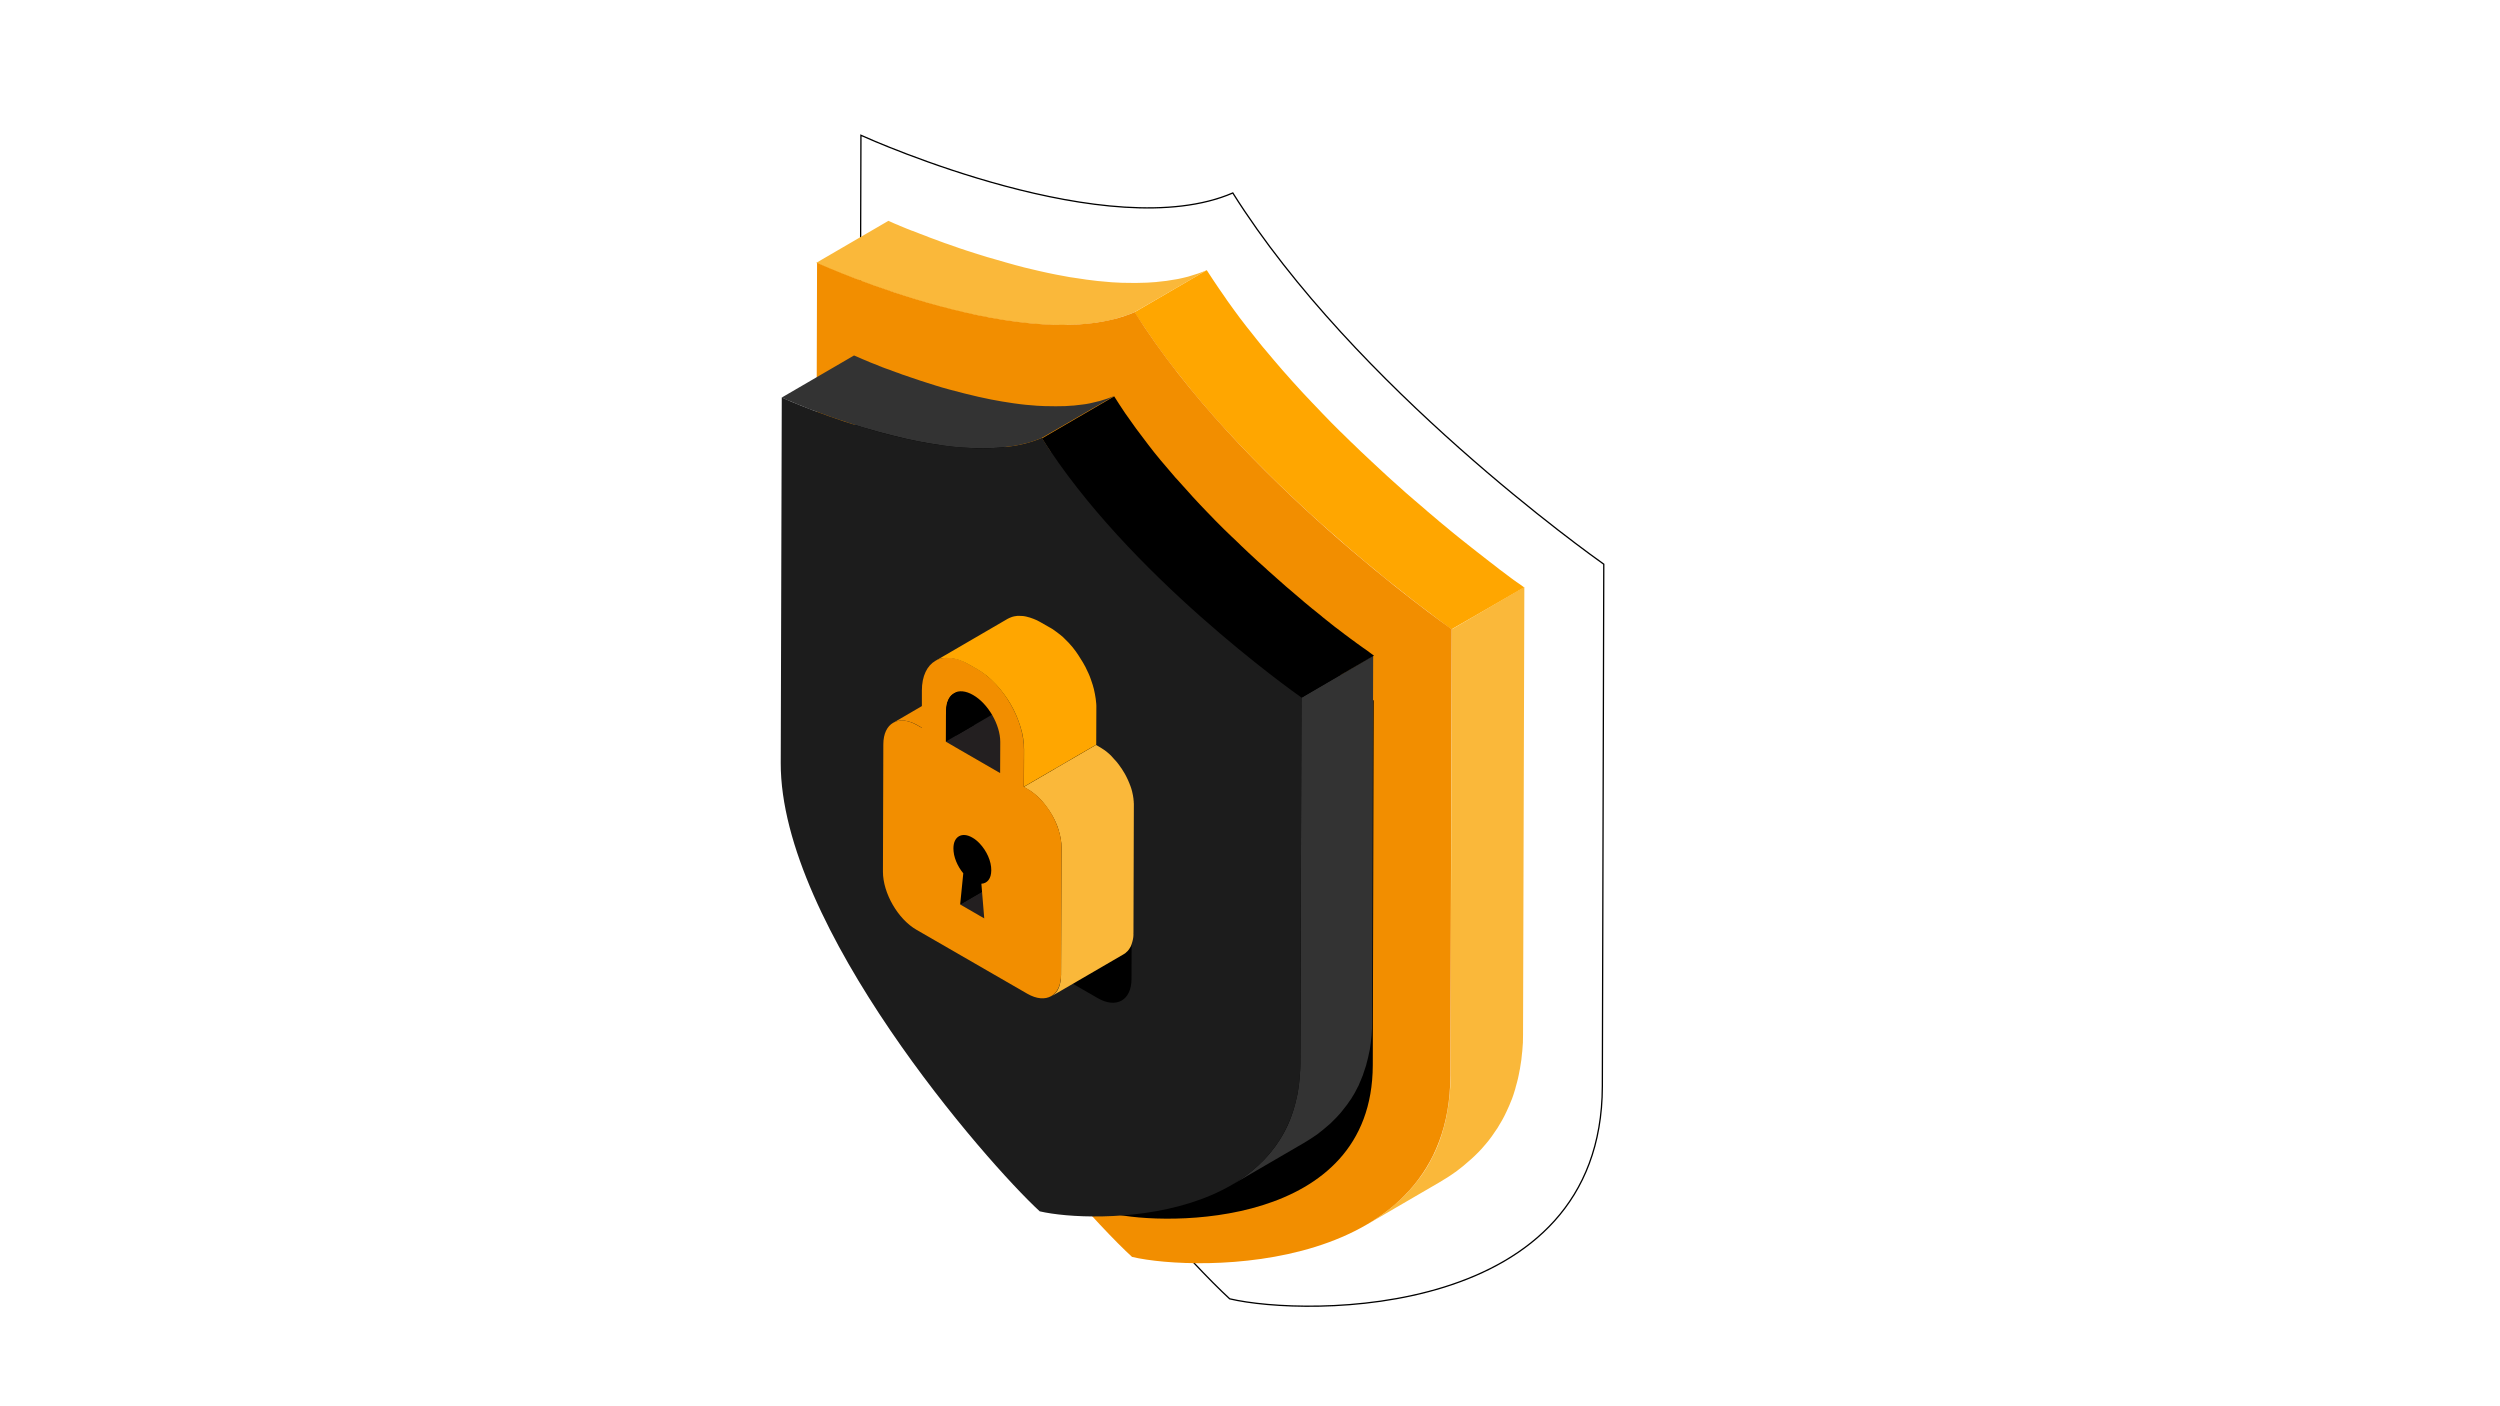 <?xml version="1.0" encoding="UTF-8" standalone="no"?>
<!DOCTYPE svg PUBLIC "-//W3C//DTD SVG 1.1//EN" "http://www.w3.org/Graphics/SVG/1.1/DTD/svg11.dtd">
<svg width="100%" height="100%" viewBox="0 0 1920 1080" version="1.1" xmlns="http://www.w3.org/2000/svg" xmlns:xlink="http://www.w3.org/1999/xlink" xml:space="preserve" xmlns:serif="http://www.serif.com/" style="fill-rule:evenodd;clip-rule:evenodd;stroke-miterlimit:10;">
    <g>
        <g>
            <path d="M946.8,148.2C852.3,189 670.7,108.2 661.2,103.9L660,505C659.5,684.6 886.2,944 944.4,997.5C1002.7,1011.3 1230.1,1014 1230.6,834.4L1231.7,433.3C1222.2,426.5 1040.7,297.7 946.8,148.2Z" style="fill:none;fill-rule:nonzero;stroke:black;stroke-width:1px;"/>
            <g>
                <g>
                    <g>
                        <path d="M927,207.4C925.2,208.2 923.3,208.9 921.4,209.6C921,209.7 920.7,209.9 920.3,210C918,210.8 915.7,211.5 913.3,212.2C913,212.3 912.6,212.4 912.3,212.5C909.9,213.1 907.5,213.7 905,214.2C904.6,214.3 904.2,214.4 903.9,214.4C901.7,214.8 899.4,215.2 897.1,215.5C896.7,215.6 896.3,215.6 895.9,215.7C893.5,216 891.1,216.3 888.7,216.5C888.5,216.5 888.3,216.5 888,216.6C885.6,216.8 883.1,217 880.6,217.1L880.1,217.1C877.6,217.2 875.1,217.3 872.5,217.3L871.3,217.3C868.7,217.3 866,217.3 863.4,217.2L862.1,217.2C859.5,217.1 856.8,217 854.2,216.8C853.8,216.8 853.4,216.7 852.9,216.7C850,216.5 847,216.2 844.1,215.9C843.7,215.9 843.3,215.8 842.9,215.8C840,215.5 837,215.1 834,214.7C833.6,214.6 833.2,214.6 832.8,214.5C829.4,214 826.1,213.5 822.7,213C822.4,213 822.2,212.9 821.9,212.9C818.3,212.3 814.7,211.6 811.1,210.9C806.9,210.1 802.9,209.2 798.9,208.3C798.6,208.2 798.3,208.2 798,208.1C794,207.2 790.1,206.3 786.2,205.3C785.9,205.2 785.5,205.1 785.2,205C783.4,204.5 781.6,204.1 779.8,203.6C779.3,203.5 778.8,203.3 778.4,203.2C776.4,202.7 774.3,202.1 772.3,201.5C772,201.4 771.6,201.3 771.3,201.2C769.5,200.7 767.8,200.2 766.1,199.7C765.6,199.6 765.2,199.4 764.7,199.3C762.7,198.7 760.8,198.1 758.8,197.6C758.5,197.5 758.3,197.4 758,197.4C755.6,196.7 753.3,196 751,195.2C750.9,195.2 750.7,195.1 750.6,195.1C748.3,194.4 746,193.6 743.8,192.9C743.5,192.8 743.1,192.7 742.8,192.6C740.7,191.9 738.6,191.2 736.5,190.5C736.1,190.4 735.8,190.3 735.4,190.1C733.4,189.4 731.4,188.7 729.4,188C728.9,187.8 728.4,187.7 728,187.5C727.2,187.2 726.4,186.9 725.6,186.7C725.1,186.5 724.5,186.3 724,186.1C723.3,185.8 722.5,185.6 721.8,185.3C721.3,185.1 720.8,184.9 720.3,184.7C719.6,184.4 718.8,184.2 718.1,183.9C717.6,183.7 717.2,183.5 716.7,183.4C716,183.1 715.2,182.9 714.5,182.6C714.1,182.4 713.7,182.3 713.2,182.1C712.4,181.8 711.7,181.5 711,181.2C710.6,181.1 710.3,180.9 709.9,180.8C709.1,180.5 708.4,180.2 707.6,179.9C707.3,179.8 707,179.7 706.7,179.6C705.7,179.2 704.7,178.8 703.7,178.4C702.6,178 701.7,177.6 700.8,177.3C700.7,177.3 700.6,177.2 700.4,177.2C699.4,176.8 698.4,176.4 697.4,176C697.1,175.9 696.9,175.8 696.6,175.7C695.6,175.3 694.6,174.9 693.7,174.5C692.6,174 691.8,173.7 691,173.4C690.8,173.3 690.6,173.2 690.4,173.1C689.6,172.8 688.9,172.4 688.2,172.2C687.5,171.9 686.9,171.6 686.3,171.4C686.2,171.3 686,171.3 685.9,171.2C684.8,170.7 683.9,170.3 683.2,170C682.7,169.8 682.5,169.7 682.3,169.6L626.8,201.9C627,202 627.2,202.1 627.5,202.2C628.3,202.6 629.2,203 630.4,203.5C630.5,203.6 630.7,203.6 630.8,203.7C631.4,204 632,204.2 632.7,204.5C633.4,204.8 634.2,205.1 635,205.5C635.2,205.6 635.4,205.7 635.6,205.8C636.3,206.1 637.1,206.4 638,206.8C639.2,207.3 640.2,207.7 641.2,208.1C641.5,208.2 641.7,208.3 642,208.4C643,208.8 643.9,209.2 645,209.6C646.2,210.1 647.1,210.5 648,210.8C649.1,211.3 650.2,211.6 651.2,212C651.5,212.1 651.8,212.2 652.1,212.3C652.9,212.6 653.6,212.9 654.4,213.2C654.8,213.3 655.1,213.5 655.5,213.6C656.2,213.9 657,214.2 657.7,214.5C658.1,214.7 658.5,214.8 659,215C659.7,215.3 660.4,215.5 661.2,215.8C661.7,216 662.1,216.1 662.6,216.3C663.3,216.6 664,216.8 664.8,217.1C665.3,217.3 665.8,217.5 666.3,217.7C667,218 667.8,218.2 668.5,218.5C669,218.7 669.5,218.9 670.1,219.1C670.9,219.4 671.7,219.7 672.5,219.9C672.9,220 673.2,220.2 673.6,220.3C675.9,221.1 677.9,221.8 679.9,222.5C680.3,222.6 680.6,222.7 681,222.9C683.1,223.6 685.1,224.3 687.3,225C687.6,225.1 688,225.2 688.3,225.3C690.5,226 692.8,226.8 695.1,227.5C695.2,227.5 695.4,227.6 695.5,227.6C697.8,228.3 700.1,229 702.5,229.8C702.7,229.9 702.8,229.9 703,230C705.2,230.7 707.1,231.2 709.1,231.8C709.6,231.9 710,232.1 710.5,232.2C712.2,232.7 714,233.2 715.7,233.7C716,233.8 716.4,233.9 716.7,234C718.7,234.6 720.8,235.1 722.8,235.7C723.3,235.8 723.8,236 724.2,236.1C726,236.6 727.8,237 729.6,237.5C729.9,237.6 730.1,237.6 730.4,237.7C734.5,238.7 738.4,239.7 742.4,240.5C742.7,240.6 743,240.6 743.3,240.7C747.3,241.6 751.3,242.4 755.3,243.2C759,243.9 762.6,244.6 766.2,245.2C766.5,245.2 766.7,245.3 767,245.3C770.4,245.9 773.7,246.4 777.1,246.8C777.3,246.8 777.5,246.9 777.7,246.9C777.9,246.9 778.1,246.9 778.3,247C781.3,247.4 784.2,247.8 787.2,248.1C787.6,248.1 788,248.2 788.4,248.2C791.3,248.5 794.3,248.8 797.2,249C797.4,249 797.6,249 797.8,249.1L798.4,249.1C801.1,249.3 803.7,249.4 806.3,249.5L807.6,249.5C810.3,249.6 812.9,249.6 815.5,249.6L816.7,249.6C819.2,249.6 821.8,249.5 824.3,249.4L824.8,249.4C827.3,249.3 829.7,249.1 832.2,248.9L832.7,248.9C835.3,248.7 837.7,248.4 840.1,248.1C840.5,248 840.9,248 841.3,247.9C843.6,247.6 845.9,247.2 848.1,246.8C848.3,246.8 848.5,246.7 848.7,246.7C848.9,246.7 849.1,246.6 849.2,246.6C851.7,246.1 854.1,245.5 856.5,244.9C856.8,244.8 857.2,244.7 857.5,244.6C859.9,243.9 862.2,243.2 864.5,242.4C864.6,242.3 864.8,242.3 864.9,242.3C865.1,242.2 865.3,242.1 865.6,242C867.5,241.3 869.4,240.6 871.2,239.8L927,207.4Z" style="fill:rgb(250,184,58);fill-rule:nonzero;"/>
                    </g>
                    <g>
                        <path d="M1115,483.3L1114,826L1114,827.3C1114,829 1113.9,830.8 1113.9,832.5C1113.9,833.2 1113.8,833.8 1113.8,834.5C1113.7,835.9 1113.6,837.3 1113.5,838.7C1113.5,839.3 1113.4,840 1113.3,840.6C1113.2,842.2 1113,843.9 1112.8,845.4C1112.8,845.7 1112.7,846 1112.7,846.4C1112.4,848.6 1112.1,850.7 1111.7,852.8C1111.6,853.3 1111.5,853.8 1111.4,854.3C1111,856.5 1110.6,858.7 1110.1,860.8C1109.6,863 1109,865.1 1108.4,867.2C1108.3,867.7 1108.1,868.2 1108,868.7C1107.7,869.6 1107.5,870.5 1107.2,871.3C1107,871.9 1106.8,872.6 1106.6,873.2C1106.3,874.1 1106,875 1105.7,875.8C1105.5,876.4 1105.3,876.9 1105.1,877.5C1104.6,878.7 1104.2,879.8 1103.7,881C1103.6,881.3 1103.5,881.6 1103.3,881.9C1102.7,883.3 1102.1,884.7 1101.4,886.1C1101.3,886.3 1101.2,886.5 1101.1,886.6C1100.2,888.5 1099.2,890.4 1098.2,892.3C1098.1,892.5 1098,892.7 1097.8,893C1096.8,894.9 1095.7,896.7 1094.6,898.4C1094.4,898.7 1094.2,899 1094,899.3C1092.8,901.2 1091.5,903.1 1090.1,904.9C1089.9,905.2 1089.7,905.5 1089.5,905.7C1088.1,907.5 1086.7,909.3 1085.3,911C1085.1,911.3 1084.9,911.5 1084.6,911.8C1083.1,913.5 1081.6,915.2 1080.1,916.8C1079.9,917 1079.6,917.3 1079.4,917.5C1077.8,919.1 1076.2,920.7 1074.5,922.2C1074.3,922.4 1074.1,922.6 1073.8,922.8C1072.1,924.3 1070.4,925.8 1068.6,927.3C1068.4,927.5 1068.2,927.6 1068,927.8C1066.2,929.3 1064.3,930.7 1062.5,932.1C1062.3,932.2 1062.2,932.3 1062,932.4C1060.1,933.8 1058.1,935.2 1056.1,936.5C1053.7,938 1051.6,939.3 1049.5,940.6L1105,908.3C1107.2,907 1109.3,905.7 1111.4,904.4C1113.7,902.9 1115.7,901.6 1117.6,900.2C1117.8,900.1 1117.9,900 1118.1,899.9C1120,898.5 1121.8,897.1 1123.6,895.6C1123.8,895.4 1124,895.3 1124.2,895.1C1126,893.6 1127.7,892.1 1129.4,890.6C1129.6,890.4 1129.8,890.2 1130.1,890C1131.8,888.5 1133.4,886.9 1135,885.3C1135.2,885.1 1135.5,884.8 1135.7,884.6C1137.3,883 1138.8,881.3 1140.2,879.6C1140.4,879.3 1140.6,879.1 1140.9,878.8C1142.4,877.1 1143.8,875.3 1145.1,873.5C1145.3,873.2 1145.5,872.9 1145.7,872.7C1147,870.9 1148.3,869 1149.6,867C1149.7,866.9 1149.8,866.7 1149.9,866.6C1150,866.4 1150.1,866.2 1150.2,866.1C1151.3,864.3 1152.4,862.5 1153.4,860.7C1153.5,860.5 1153.6,860.3 1153.8,860C1154.8,858.2 1155.8,856.3 1156.7,854.3C1156.8,854.2 1156.8,854.1 1156.9,853.9C1157.6,852.3 1158.3,850.9 1158.9,849.5C1159,849.2 1159.1,848.9 1159.3,848.6C1159.8,847.5 1160.3,846.3 1160.7,845.1C1160.7,845 1160.8,844.8 1160.9,844.7C1161.1,844.3 1161.2,843.8 1161.4,843.4C1161.7,842.5 1162,841.7 1162.3,840.8C1162.5,840.2 1162.7,839.5 1162.9,838.9C1163.2,838 1163.5,837.2 1163.7,836.3C1163.8,836 1163.9,835.8 1163.9,835.5C1164,835.3 1164,835 1164.1,834.7C1164.7,832.6 1165.3,830.5 1165.8,828.3C1166.3,826.2 1166.7,824 1167.1,821.8C1167.1,821.5 1167.2,821.3 1167.3,821C1167.3,820.8 1167.4,820.5 1167.4,820.3C1167.8,818.2 1168.1,816.1 1168.4,813.9C1168.5,813.5 1168.5,813.2 1168.5,812.9C1168.7,811.3 1168.9,809.7 1169,808.1C1169,807.8 1169.1,807.6 1169.1,807.4C1169.1,807 1169.1,806.6 1169.2,806.2C1169.3,804.8 1169.4,803.4 1169.5,802C1169.5,801.6 1169.6,801.2 1169.6,800.8L1169.6,800C1169.7,798.3 1169.7,796.6 1169.7,794.8L1169.7,793.5L1170.7,450.8L1115,483.3Z" style="fill:rgb(250,184,58);fill-rule:nonzero;"/>
                    </g>
                    <g>
                        <path d="M1170.5,451.1C1170.4,451 1170.2,450.9 1170,450.7C1169.7,450.5 1169.5,450.3 1169.3,450.2C1168.8,449.9 1168.2,449.4 1167.5,448.9C1167.1,448.6 1166.8,448.4 1166.5,448.2C1166.3,448.1 1166.1,447.9 1165.9,447.8C1165.7,447.7 1165.5,447.5 1165.2,447.3C1164.9,447.1 1164.6,446.9 1164.3,446.7C1164.1,446.6 1163.9,446.4 1163.8,446.3C1163.4,446 1163,445.8 1162.6,445.5C1162.4,445.4 1162.2,445.2 1162.1,445.1C1161.7,444.8 1161.2,444.5 1160.7,444.1C1159.7,443.4 1159,442.8 1158.2,442.2C1158,442 1157.7,441.8 1157.5,441.7C1156.8,441.2 1156,440.6 1155.3,440C1155.1,439.8 1154.8,439.7 1154.6,439.5C1153.6,438.8 1152.6,438 1151.5,437.2C1151.3,437.1 1151.1,436.9 1150.9,436.7C1150,436 1149.1,435.3 1148.2,434.6C1147.9,434.3 1147.5,434.1 1147.2,433.8C1146.3,433.1 1145.3,432.3 1144.3,431.6C1144,431.4 1143.8,431.2 1143.5,431C1142.3,430.1 1141,429.1 1139.8,428.1C1139.5,427.9 1139.1,427.6 1138.8,427.3C1137.8,426.5 1136.8,425.7 1135.7,424.9C1135.3,424.6 1134.9,424.2 1134.4,423.9C1133.2,422.9 1131.9,421.9 1130.6,420.9C1130.5,420.8 1130.3,420.7 1130.2,420.6C1127.7,418.6 1125.1,416.5 1122.4,414.4C1122.3,414.3 1122.1,414.2 1122,414.1C1119.4,412 1116.8,409.9 1114.1,407.7C1113.8,407.5 1113.6,407.3 1113.3,407C1110.7,404.9 1108,402.6 1105.3,400.4C1105,400.1 1104.7,399.9 1104.4,399.6C1101.7,397.3 1098.9,395 1096.1,392.6C1095.8,392.3 1095.4,392 1095.1,391.7C1092.8,389.7 1090.4,387.7 1088,385.6C1087.6,385.3 1087.2,384.9 1086.8,384.6C1084.4,382.5 1081.9,380.3 1079.4,378.2C1079,377.9 1078.7,377.5 1078.3,377.2C1075.8,375 1073.2,372.7 1070.6,370.3C1070.3,370.1 1070.1,369.8 1069.8,369.6C1067.1,367.1 1064.3,364.7 1061.6,362.1C1059.2,359.9 1056.9,357.8 1054.6,355.6C1054.1,355.2 1053.7,354.7 1053.2,354.3C1050.9,352.2 1048.6,350 1046.3,347.8C1045.9,347.4 1045.4,347 1045,346.6C1042.8,344.5 1040.7,342.5 1038.5,340.3C1038.2,340 1037.9,339.7 1037.6,339.5C1035.3,337.2 1032.9,334.9 1030.6,332.6C1030.1,332.1 1029.6,331.6 1029,331.1C1026.8,328.9 1024.6,326.7 1022.3,324.4C1020,322.1 1017.9,319.9 1015.7,317.6C1015.2,317 1014.6,316.5 1014.1,315.9C1011.9,313.6 1009.7,311.3 1007.5,309C1005.1,306.5 1003,304.2 1000.9,302C1000.5,301.6 1000.1,301.1 999.7,300.7C994.9,295.5 990.1,290.2 985.4,284.8C985.2,284.5 984.9,284.3 984.7,284C980,278.6 975.3,273 970.7,267.5C970.4,267.2 970.2,266.9 969.9,266.6C968.1,264.4 966.3,262.2 964.6,260C964.4,259.7 964.1,259.4 963.9,259.1C962.4,257.2 960.9,255.3 959.3,253.3C958.7,252.6 958.2,251.9 957.6,251.2C956.4,249.6 955.2,248.1 954,246.5C953.4,245.8 952.9,245 952.3,244.3C951,242.5 949.7,240.8 948.4,239C948,238.5 947.7,238 947.3,237.5C945.7,235.3 944,233 942.4,230.7C942,230.1 941.6,229.5 941.2,228.9C940,227.2 938.8,225.5 937.6,223.7C937.1,222.9 936.6,222.2 936,221.4C934.9,219.8 933.8,218.1 932.7,216.5C932.2,215.8 931.8,215.1 931.3,214.4C929.8,212.1 928.3,209.8 926.8,207.5L871.3,239.8C872.8,242.1 874.2,244.4 875.8,246.7C876.3,247.4 876.7,248.1 877.2,248.8C878.3,250.4 879.4,252.1 880.5,253.7C881,254.5 881.5,255.2 882.1,256C883.3,257.7 884.5,259.4 885.7,261.2C886.1,261.8 886.5,262.4 886.9,263C888.5,265.3 890.1,267.5 891.8,269.8C892.2,270.3 892.5,270.8 892.9,271.3C894.2,273.1 895.5,274.9 896.8,276.6C897.4,277.3 897.9,278.1 898.5,278.8C899.7,280.4 900.9,281.9 902.1,283.5C902.7,284.2 903.2,284.9 903.8,285.6C905.3,287.5 906.8,289.5 908.4,291.4C908.6,291.7 908.9,292 909.1,292.3C910.9,294.5 912.6,296.7 914.4,298.9C914.5,299.1 914.7,299.3 914.8,299.4C914.9,299.5 915,299.7 915.1,299.8C919.7,305.4 924.4,310.9 929.1,316.3C929.3,316.6 929.6,316.8 929.8,317.1C934.5,322.5 939.3,327.8 944.1,333C944.2,333.1 944.3,333.3 944.5,333.4C944.8,333.7 945.1,334 945.4,334.3C947.5,336.6 949.6,338.8 951.7,341.1C954.2,343.7 956.4,346 958.6,348.3C959.1,348.9 959.7,349.4 960.2,350C962.4,352.3 964.6,354.5 966.8,356.7L975.1,365C977.4,367.3 979.8,369.6 982.1,371.9C982.4,372.2 982.7,372.5 983,372.7C985.2,374.8 987.3,376.9 989.5,379C989.9,379.4 990.4,379.8 990.8,380.2C993.1,382.4 995.4,384.5 997.7,386.7C998.2,387.1 998.7,387.6 999.1,388C1001.4,390.1 1003.7,392.3 1006,394.4C1008.9,397.1 1011.7,399.6 1014.4,402C1014.7,402.2 1014.9,402.5 1015.2,402.7C1017.8,405 1020.4,407.3 1022.9,409.5C1023.3,409.8 1023.7,410.2 1024.1,410.5C1026.6,412.7 1029,414.8 1031.4,416.9C1031.8,417.3 1032.2,417.6 1032.6,418C1035,420.1 1037.4,422.1 1039.7,424.1C1039.9,424.2 1040,424.4 1040.2,424.5C1040.4,424.7 1040.6,424.8 1040.8,425C1043.6,427.4 1046.4,429.7 1049.1,432C1049.4,432.3 1049.7,432.5 1050.1,432.8C1052.8,435.1 1055.5,437.3 1058.1,439.4C1058.4,439.6 1058.6,439.8 1058.9,440.1C1061.6,442.3 1064.2,444.5 1066.8,446.5C1066.9,446.6 1067,446.7 1067.2,446.8C1069.9,449 1072.5,451 1075,453C1075.2,453.1 1075.3,453.2 1075.4,453.3C1076.7,454.3 1078,455.3 1079.2,456.3C1079.6,456.6 1080,456.9 1080.4,457.3C1081.4,458.1 1082.5,458.9 1083.5,459.7C1083.8,460 1084.2,460.2 1084.5,460.5C1085.8,461.5 1087,462.5 1088.3,463.4C1088.6,463.6 1088.8,463.8 1089,464C1090,464.8 1091,465.5 1091.9,466.2C1092.2,466.5 1092.6,466.7 1092.9,466.9C1093.8,467.6 1094.7,468.3 1095.5,468.9C1095.7,469.1 1096,469.3 1096.2,469.4C1097.2,470.2 1098.3,470.9 1099.2,471.7C1099.5,471.9 1099.7,472.1 1100,472.3C1100.7,472.9 1101.5,473.4 1102.1,473.9C1102.4,474.1 1102.6,474.3 1102.9,474.5C1103.6,475 1104.4,475.6 1105,476.1C1105.8,476.7 1106.2,477 1106.5,477.2C1106.7,477.4 1107,477.6 1107.2,477.7C1107.6,478 1107.9,478.2 1108.2,478.5C1108.4,478.7 1108.7,478.8 1108.9,479C1109.2,479.2 1109.5,479.4 1109.7,479.6C1109.9,479.8 1110.2,479.9 1110.4,480.1C1110.7,480.3 1111,480.5 1111.2,480.7C1111.3,480.8 1111.5,480.9 1111.6,481C1111.9,481.2 1112.2,481.4 1112.4,481.6C1113.7,482.6 1114.4,483.1 1114.8,483.3C1115,483.3 1170.5,451.1 1170.5,451.1Z" style="fill:rgb(255,166,0);fill-rule:nonzero;"/>
                    </g>
                    <g>
                        <path d="M871.5,239.7C790.8,274.6 635.7,205.5 627.5,201.9L626.5,544.6C626.1,698 819.7,919.7 869.4,965.3C919.2,977.1 1113.5,979.4 1113.9,825.9L1114.9,483.2C1106.8,477.5 951.7,367.5 871.5,239.7Z" style="fill:rgb(242,142,0);fill-rule:nonzero;"/>
                    </g>
                </g>
                <g>
                    <path d="M856,338.9C790,367.4 663.2,311 656.6,308L655.8,588C655.4,713.5 813.7,894.6 854.4,932C895.1,941.6 1053.9,943.5 1054.3,818.1L1055,538C1048.3,533.3 921.6,443.3 856,338.9Z" style="fill-rule:nonzero;"/>
                    <g>
                        <path d="M855.7,304.1C854.2,304.7 852.7,305.3 851.1,305.9C850.8,306 850.5,306.1 850.2,306.2C848.3,306.8 846.4,307.4 844.5,308C844.2,308.1 843.9,308.2 843.6,308.2C841.7,308.7 839.7,309.2 837.7,309.6C837.4,309.7 837.1,309.7 836.8,309.8C835,310.2 833.1,310.5 831.2,310.7C830.9,310.7 830.6,310.8 830.3,310.8C828.4,311.1 826.4,311.3 824.4,311.5L823.9,311.5C821.9,311.7 819.9,311.8 817.9,311.9L817.4,311.9C815.4,312 813.3,312 811.2,312L810.2,312C808.1,312 805.9,312 803.7,311.9L802.7,311.9C800.5,311.8 798.4,311.7 796.2,311.6C795.9,311.6 795.5,311.6 795.2,311.5C792.8,311.3 790.4,311.1 788,310.9C787.7,310.9 787.3,310.8 787,310.8C784.6,310.5 782.2,310.3 779.8,309.9C779.5,309.9 779.2,309.8 778.9,309.8C776.1,309.4 773.4,309 770.6,308.5C770.4,308.5 770.2,308.4 769.9,308.4C767,307.9 764,307.4 761.1,306.8C757.7,306.1 754.4,305.4 751.2,304.7C750.9,304.6 750.7,304.6 750.4,304.5C747.2,303.8 744,303 740.8,302.2C740.7,302.2 740.5,302.1 740.4,302.1C736.7,301.2 733,300.2 729.3,299.2C725.3,298.1 721.7,297.1 718.3,296C718.1,295.9 717.9,295.9 717.7,295.8C715.8,295.2 713.9,294.6 712,294C709.8,293.3 707.9,292.7 706.1,292.1C705.8,292 705.6,291.9 705.3,291.8C703.6,291.2 701.8,290.6 700.2,290.1C699.9,290 699.6,289.9 699.3,289.8C697.6,289.2 696,288.7 694.4,288.1C694,288 693.6,287.8 693.1,287.7C692.5,287.5 691.9,287.3 691.3,287C690.8,286.8 690.4,286.7 690,286.5C689.4,286.3 688.8,286.1 688.2,285.9C687.8,285.7 687.3,285.6 686.9,285.4C686.3,285.2 685.8,285 685.2,284.8C684.8,284.6 684.4,284.5 684,284.3C683.4,284.1 682.9,283.9 682.3,283.7C681.9,283.6 681.5,283.4 681.1,283.3C680.5,283.1 680,282.9 679.4,282.7C679.1,282.6 678.7,282.4 678.4,282.3C677.8,282.1 677.2,281.9 676.7,281.6C676.4,281.5 676.1,281.4 675.8,281.3C675,281 674.2,280.7 673.4,280.3C672.4,279.9 671.8,279.6 671.1,279.4C670.9,279.3 670.8,279.3 670.6,279.2C669.8,278.9 669.1,278.6 668.3,278.3C668.1,278.2 667.8,278.1 667.6,278C666.8,277.7 666,277.3 665.3,277C664.3,276.6 663.7,276.3 663.1,276.1C662.9,276 662.8,276 662.6,275.9C662,275.6 661.3,275.4 660.8,275.1C660.2,274.8 659.7,274.6 659.2,274.4C658.4,274.1 658,273.9 657.6,273.7C657.2,273.5 656.9,273.4 656.6,273.3C656.2,273.1 656,273 655.9,273L600.4,305.3C600.5,305.4 600.7,305.5 601,305.6C601.4,305.8 601.7,305.9 602,306C602.5,306.2 602.9,306.4 603.3,306.6C603.4,306.7 603.5,306.7 603.7,306.8C604.1,307 604.6,307.2 605.1,307.4C605.8,307.7 606.4,308 607.1,308.2C607.3,308.3 607.4,308.3 607.6,308.4C608.2,308.7 608.8,308.9 609.5,309.2C610.5,309.6 611.3,309.9 612.1,310.3C612.3,310.4 612.6,310.5 612.8,310.6C613.5,310.9 614.3,311.2 615.1,311.5C616.2,312 616.9,312.2 617.6,312.5C618.6,312.9 619.5,313.2 620.3,313.6C620.6,313.7 620.9,313.8 621.2,314C621.7,314.2 622.3,314.4 622.9,314.6C623.2,314.7 623.6,314.9 623.9,315C624.5,315.2 625,315.4 625.6,315.6C626,315.7 626.4,315.9 626.8,316C627.4,316.2 627.9,316.4 628.5,316.6C628.9,316.8 629.3,316.9 629.7,317.1C630.3,317.3 630.8,317.5 631.4,317.7C631.8,317.9 632.3,318 632.7,318.2C633.3,318.4 633.9,318.6 634.5,318.8C634.9,319 635.4,319.1 635.8,319.3C636.4,319.5 637,319.7 637.6,320C637.9,320.1 638.2,320.2 638.6,320.3C640.5,321 642.1,321.5 643.8,322.1C644.1,322.2 644.4,322.3 644.7,322.4C646.4,323 648.1,323.5 649.8,324.1C650.1,324.2 650.3,324.3 650.6,324.4C652.4,325 654.3,325.6 656.2,326.2C658.4,326.9 660.3,327.5 662.2,328.1C662.3,328.1 662.5,328.2 662.6,328.2C666.2,329.3 669.8,330.3 673.4,331.3C677.4,332.4 681.1,333.4 684.8,334.3C688.4,335.2 691.6,336 694.8,336.7C695.1,336.8 695.3,336.8 695.6,336.9C698.9,337.6 702.1,338.3 705.4,339C708.4,339.6 711.4,340.1 714.3,340.6C714.5,340.6 714.7,340.7 715,340.7C717.8,341.2 720.5,341.6 723.3,342C723.4,342 723.6,342 723.8,342.1C724,342.1 724.1,342.1 724.3,342.2C726.7,342.5 729.1,342.8 731.5,343.1C731.8,343.1 732.2,343.2 732.5,343.2C734.9,343.4 737.3,343.7 739.7,343.8L740.7,343.8C742.9,343.9 745.1,344.1 747.2,344.1L748.2,344.1C750.4,344.2 752.5,344.2 754.7,344.2L755.7,344.2C757.8,344.2 759.8,344.1 761.9,344.1L762.4,344.1C764.4,344 766.5,343.9 768.4,343.7C770.9,343.5 772.9,343.2 774.8,343C775.1,343 775.4,342.9 775.7,342.9C777.6,342.6 779.4,342.3 781.3,342C781.5,342 781.6,341.9 781.8,341.9C781.9,341.9 782.1,341.8 782.2,341.8C784.2,341.4 786.2,340.9 788.1,340.4C788.4,340.3 788.7,340.2 788.9,340.2C790.8,339.7 792.7,339.1 794.6,338.4C795.2,338.2 795.3,338.1 795.5,338.1C797,337.5 798.6,337 800.1,336.3L855.7,304.1Z" style="fill:rgb(51,51,51);fill-rule:nonzero;"/>
                    </g>
                    <g>
                        <path d="M999.5,535.8L998.7,816.3C998.7,818.9 998.6,821.5 998.4,824.1C998.4,824.7 998.3,825.3 998.3,825.8C998.1,828.3 997.9,830.7 997.6,833C997.6,833.3 997.5,833.5 997.5,833.8C997.2,835.9 996.9,838 996.5,840C996.4,840.8 996.2,841.5 996,842.3C995.7,843.9 995.3,845.4 994.9,847C994.7,847.8 994.5,848.5 994.3,849.3C994,850.4 993.6,851.6 993.3,852.7C992.9,854.1 992.4,855.5 991.9,856.9C991.5,857.9 991.2,858.9 990.8,859.8C990.2,861.3 989.6,862.7 989,864.1C988.5,865.1 988,866.2 987.5,867.2C987.1,868 986.7,868.7 986.3,869.5C985.7,870.7 985,871.8 984.3,873C983.9,873.7 983.5,874.4 983,875.1C982.4,876.1 981.7,877.1 981,878.1C980.4,878.9 979.9,879.8 979.3,880.6C978.6,881.6 977.9,882.5 977.1,883.4C976.5,884.2 975.9,885 975.3,885.7C974.5,886.6 973.7,887.5 972.9,888.4C972.3,889.1 971.6,889.8 971,890.5C970.2,891.4 969.3,892.2 968.4,893C967.7,893.7 967.1,894.3 966.4,895C965.5,895.8 964.6,896.6 963.6,897.4C962.9,898 962.3,898.6 961.6,899.2C960.6,900 959.6,900.8 958.5,901.6C957.8,902.1 957.2,902.6 956.5,903.1C955.3,904 954.1,904.8 952.9,905.6C952.3,906 951.8,906.4 951.2,906.8C949.4,908 947.6,909.1 945.7,910.2L1001.2,877.9C1003.1,876.8 1004.9,875.7 1006.7,874.5C1007.3,874.1 1007.9,873.7 1008.5,873.3C1009.7,872.5 1010.9,871.7 1012,870.9C1012.7,870.4 1013.3,869.9 1014,869.3C1015,868.5 1016,867.8 1017,866.9C1017.7,866.3 1018.4,865.7 1019.1,865.1C1020,864.3 1021,863.5 1021.9,862.7C1022.6,862.1 1023.3,861.4 1023.9,860.7C1024.8,859.9 1025.6,859 1026.4,858.2C1027.1,857.5 1027.7,856.8 1028.4,856C1029.2,855.1 1030,854.3 1030.7,853.3C1031.3,852.5 1031.9,851.8 1032.5,851C1033.2,850.1 1034,849.2 1034.7,848.2C1035.3,847.4 1035.9,846.5 1036.4,845.7C1036.9,845 1037.4,844.3 1037.9,843.6C1038.1,843.3 1038.3,843 1038.4,842.7C1038.8,842 1039.2,841.3 1039.7,840.6C1040.4,839.5 1041,838.3 1041.6,837.1C1042,836.3 1042.4,835.6 1042.8,834.8C1043.1,834.3 1043.4,833.8 1043.6,833.2C1043.8,832.7 1044,832.2 1044.2,831.7C1044.8,830.3 1045.5,828.8 1046,827.4C1046.2,826.8 1046.5,826.3 1046.7,825.7C1046.9,825.3 1047,824.9 1047.1,824.4C1047.6,823 1048.1,821.6 1048.5,820.2C1048.7,819.5 1049,818.8 1049.2,818.1C1049.3,817.7 1049.4,817.3 1049.5,816.8C1049.7,816.1 1049.9,815.3 1050.1,814.5C1050.3,813.7 1050.5,813 1050.7,812.2C1050.9,811.4 1051,810.6 1051.2,809.8C1051.4,809 1051.5,808.3 1051.7,807.5C1051.8,807.1 1051.9,806.6 1052,806.2C1052.3,804.6 1052.5,802.9 1052.7,801.3C1052.7,801 1052.8,800.8 1052.8,800.5C1053,798.6 1053.2,796.9 1053.4,795.1C1053.5,794.5 1053.5,793.9 1053.5,793.3C1053.5,792.7 1053.6,792.1 1053.6,791.6C1053.6,791 1053.7,790.4 1053.7,789.8C1053.8,788 1053.8,786.1 1053.8,784.2C1053.8,783.9 1054.6,503.4 1054.6,503.4L999.5,535.8Z" style="fill:rgb(51,51,51);fill-rule:nonzero;"/>
                    </g>
                    <g>
                        <path d="M993.2,531.2C993.5,531.4 993.7,531.6 993.9,531.7C994.1,531.9 994.4,532 994.6,532.2C994.8,532.3 994.9,532.4 995.1,532.5C995.4,532.7 995.6,532.9 995.9,533.1C996.1,533.2 996.2,533.3 996.4,533.5C996.6,533.6 996.8,533.8 997,533.9C997.1,534 997.3,534.1 997.4,534.2C998,534.7 998.6,535 999,535.3C999.3,535.5 999.5,535.7 999.7,535.8L1055.2,503.5C1054.9,503.3 1054.5,503 1053.8,502.5C1053.6,502.3 1053.4,502.2 1053.1,502C1052.6,501.7 1052.1,501.3 1051.5,500.8C1051.3,500.7 1051.2,500.6 1051,500.4C1050.8,500.2 1050.5,500.1 1050.3,499.9C1050.1,499.7 1049.9,499.6 1049.6,499.4C1049.4,499.2 1049.1,499.1 1048.9,498.9C1048.7,498.7 1048.5,498.6 1048.2,498.4C1047.9,498.2 1047.6,498 1047.3,497.8C1047.2,497.7 1047.1,497.6 1047,497.6C1046.4,497.2 1045.9,496.8 1045.2,496.3C1045,496.1 1044.8,496 1044.5,495.8C1043.9,495.4 1043.3,494.9 1042.7,494.5C1042.5,494.4 1042.3,494.2 1042.1,494.1C1041.3,493.5 1040.5,492.9 1039.6,492.2C1039.4,492.1 1039.2,491.9 1039,491.8C1038.3,491.3 1037.6,490.7 1036.8,490.2C1036.5,490 1036.2,489.8 1035.9,489.5C1035.1,488.9 1034.3,488.3 1033.5,487.7C1033.3,487.6 1033.1,487.4 1032.9,487.3C1031.9,486.5 1030.9,485.7 1029.8,484.9C1029.5,484.7 1029.3,484.5 1029,484.3C1028.2,483.7 1027.4,483 1026.5,482.4C1026.1,482.1 1025.8,481.8 1025.4,481.6C1024.4,480.8 1023.5,480.1 1022.5,479.3C1022.3,479.2 1022.2,479 1022,478.9C1020,477.3 1017.8,475.6 1015.6,473.8C1015.5,473.7 1015.4,473.6 1015.3,473.5C1013.2,471.8 1011.1,470.1 1008.9,468.3C1008.7,468.1 1008.5,467.9 1008.2,467.8C1006.1,466 1003.9,464.2 1001.7,462.4C1001.4,462.2 1001.2,462 1000.9,461.7C998.7,459.8 996.4,457.9 994.1,455.9C993.8,455.7 993.6,455.5 993.3,455.2C991.4,453.6 989.4,451.9 987.4,450.2C987.1,449.9 986.7,449.6 986.4,449.3C984.4,447.6 982.4,445.8 980.4,444C980.1,443.7 979.8,443.4 979.5,443.2C977.4,441.4 975.3,439.5 973.2,437.6C973,437.4 972.8,437.2 972.6,437C970.4,435 968.1,432.9 965.8,430.9C963.8,429.1 962,427.4 960.1,425.6C959.7,425.2 959.3,424.9 958.9,424.5C957,422.8 955.2,421 953.3,419.2C953,418.9 952.6,418.5 952.3,418.2C950.5,416.5 948.7,414.8 946.9,413C946.7,412.8 946.5,412.6 946.2,412.4C944.3,410.5 942.4,408.7 940.4,406.8C940.1,406.5 939.8,406.2 939.5,405.9C935.6,402.1 931.8,398.2 928,394.2C927.8,394 927.6,393.8 927.3,393.5C923.5,389.5 919.6,385.5 915.8,381.3C915.6,381.1 915.4,380.8 915.2,380.6C911.3,376.3 907.4,372 903.5,367.6C903.3,367.4 903.1,367.2 902.9,367C899,362.5 895.2,358 891.4,353.5C891.2,353.3 891.1,353.1 890.9,352.9C887.8,349.2 884.8,345.4 881.9,341.6C881.7,341.3 881.5,341.1 881.3,340.8C878.4,337 875.5,333.2 872.7,329.4C872.6,329.3 872.5,329.1 872.4,329C869.6,325.1 866.8,321.2 864.1,317.3C863.9,317 863.7,316.7 863.5,316.4C860.8,312.4 858.2,308.4 855.7,304.4L800.2,336.7C802.7,340.7 805.3,344.7 808,348.7C808.2,349 808.4,349.3 808.6,349.6C811.3,353.5 814,357.4 816.8,361.3C816.9,361.4 817,361.6 817.1,361.7C819.9,365.5 822.7,369.3 825.7,373.1C825.9,373.4 826.1,373.7 826.3,373.9C829.2,377.7 832.2,381.4 835.3,385.1C835.6,385.5 835.7,385.6 835.8,385.7C839.6,390.3 843.4,394.8 847.3,399.2C847.5,399.4 847.7,399.6 847.9,399.9C851.8,404.3 855.7,408.7 859.6,412.9L860.3,413.6C864.1,417.7 867.9,421.8 871.8,425.7C872,425.9 872.3,426.2 872.5,426.4C876.3,430.4 880.2,434.3 884,438.1C884.1,438.2 884.2,438.3 884.3,438.4C884.5,438.6 884.7,438.8 885,439C886.9,440.9 888.8,442.8 890.7,444.6C890.9,444.8 891.1,445 891.4,445.2C893.2,446.9 895,448.7 896.8,450.4C897.1,450.7 897.5,451.1 897.8,451.4C899.7,453.2 901.6,455 903.4,456.7C903.8,457.1 904.2,457.5 904.6,457.8C906.5,459.6 908.4,461.3 910.2,463C912.6,465.2 914.8,467.2 917,469.2C917.2,469.4 917.4,469.6 917.6,469.8C919.7,471.7 921.8,473.6 923.9,475.4C924.2,475.7 924.5,476 924.9,476.2C926.9,478 928.9,479.7 930.9,481.4C931.2,481.7 931.6,482 931.9,482.3C933.9,484 935.8,485.7 937.7,487.3C937.8,487.4 938,487.5 938.1,487.6C938.3,487.7 938.4,487.9 938.6,488C940.9,490 943.2,491.9 945.4,493.7C945.7,493.9 946,494.2 946.2,494.4C948.4,496.3 950.6,498 952.7,499.8C952.9,500 953.1,500.2 953.4,500.3C955.6,502.1 957.8,503.9 959.8,505.5C959.9,505.6 960,505.7 960.1,505.8C962.3,507.6 964.4,509.3 966.5,510.9C966.7,511.1 966.9,511.2 967,511.3C968,512.1 969,512.9 969.9,513.6C970.3,513.9 970.6,514.2 971,514.4C971.8,515.1 972.7,515.7 973.5,516.3C973.8,516.5 974,516.7 974.3,516.9C975.3,517.7 976.4,518.5 977.4,519.3C977.6,519.5 977.8,519.6 978,519.8C978.8,520.4 979.6,521 980.3,521.6C980.6,521.8 980.9,522 981.2,522.3C981.9,522.8 982.6,523.4 983.3,523.9C983.5,524.1 983.7,524.2 983.9,524.4C984.8,525 985.6,525.7 986.4,526.3C986.6,526.5 986.8,526.6 987,526.7C987.6,527.2 988.2,527.6 988.8,528C989,528.2 989.2,528.3 989.5,528.5C990.1,529 990.7,529.4 991.3,529.8C991.9,530.3 992.2,530.5 992.5,530.7C992.7,530.9 993,531 993.2,531.2Z" style="fill-rule:nonzero;"/>
                    </g>
                    <g>
                        <path d="M800.2,336.3C734.1,364.8 607.1,308.3 600.4,305.3L599.6,585.8C599.2,711.4 757.8,892.9 798.5,930.3C839.3,939.9 998.3,941.8 998.7,816.2L999.5,535.7C992.8,531 865.9,440.9 800.2,336.3Z" style="fill:rgb(28,28,28);fill-rule:nonzero;"/>
                    </g>
                </g>
            </g>
            <g>
                <g>
                    <path d="M843.6,609.5L840.5,607.7L840.6,579.2C840.7,556.5 824.7,528.9 805,517.5L798,513.5C778.3,502.1 762.2,511.3 762.2,533.9L762.1,562.4L758.4,560.3C744.1,552.1 732.5,558.7 732.5,575.1L732.2,672.9C732.2,689.3 743.7,709.3 758,717.5L843.1,766.6C857.4,774.8 869,768.2 869,751.8L869.3,654C869.4,637.8 857.8,617.8 843.6,609.5ZM822.2,597.2L780.5,573.1L780.6,549.2C780.6,535.9 790,530.6 801.5,537.3C813,543.9 822.3,560.1 822.3,573.3L822.2,597.2Z" style="fill-rule:nonzero;"/>
                </g>
                <g>
                    <path d="M792.9,662.4L737.4,694.7L755.9,705.4L811.4,673.1L792.9,662.4Z" style="fill:rgb(35,31,32);fill-rule:nonzero;"/>
                </g>
                <g>
                    <path d="M795,638.1C794.4,637.3 793.8,636.5 793.3,635.7C793.1,635.4 792.9,635.2 792.8,634.9C792.3,634.1 791.9,633.3 791.4,632.5C791.3,632.3 791.1,632.1 791,631.8C790.9,631.6 790.8,631.5 790.8,631.3C790.5,630.6 790.2,630 789.9,629.3C789.5,628.3 789.2,627.6 789,626.8C788.7,625.9 788.5,625.1 788.3,624.3C788.1,623.4 788,622.6 787.9,621.8C787.8,620.9 787.8,620.1 787.8,619.3C787.8,618.7 787.8,618.2 787.9,617.7C788,617.1 788,616.6 788.1,616.2C788.2,615.6 788.3,615.2 788.4,614.8C788.6,614.2 788.7,613.9 788.9,613.5C789.1,613 789.3,612.7 789.5,612.3C789.8,611.8 790.1,611.4 790.5,611.1C791.2,610.5 791.6,610.2 792,609.9L736.5,642.2C736.1,642.5 735.7,642.8 735.3,643.1C734.7,643.7 734.3,644.1 734,644.6C733.8,644.9 733.6,645.3 733.4,645.6C733.2,646 733.1,646.2 733.1,646.4C732.8,647.4 732.7,647.7 732.7,647.9C732.5,648.8 732.5,649.1 732.5,649.3L732.5,649.7C732.5,650.2 732.4,650.5 732.4,650.7L732.4,652.8C732.4,653 732.4,653.3 732.5,653.5C732.6,654.5 732.6,654.7 732.7,655C732.7,655.3 732.8,655.5 732.8,655.8C732.8,656 732.9,656.2 732.9,656.4C733,656.9 733.1,657.2 733.1,657.4C733.2,657.7 733.2,658 733.3,658.3C733.4,658.5 733.4,658.7 733.5,658.9C733.7,659.6 733.8,659.9 733.9,660.2C734,660.6 734.2,660.9 734.3,661.3C734.6,661.9 734.7,662.3 734.8,662.6C734.9,662.9 735.1,663.2 735.3,663.6C735.4,663.8 735.4,663.9 735.5,664.1C735.7,664.5 735.8,664.6 735.9,664.8C736.3,665.6 736.8,666.4 737.3,667.1C737.5,667.4 737.6,667.6 737.8,667.9C738.4,668.7 738.9,669.5 739.5,670.3C739.8,670.7 737.8,690.7 737.8,690.7L737.4,694.6L792.9,662.3L793.3,658.4L795.3,638.4C795.2,638.3 795.1,638.2 795,638.1Z" style="fill-rule:nonzero;"/>
                </g>
                <g>
                    <path d="M759.8,524.6C759.5,524.4 759.3,524.3 759,524.1C758.6,523.9 758.3,523.7 757.9,523.6C757.7,523.5 757.4,523.4 757.2,523.3C756.5,523 756.1,522.8 755.8,522.7C755.4,522.6 755.1,522.4 754.8,522.3C754.2,522.1 754,522 753.8,522C753.4,521.9 753.1,521.8 752.7,521.7C752.5,521.7 752.4,521.6 752.2,521.6C751.3,521.4 750.9,521.3 750.5,521.3C750.3,521.3 750,521.3 749.8,521.2C748.9,521.1 748.5,521.1 748.1,521.1L746.8,521.1C746.3,521.1 745.8,521.2 745.3,521.3C744.5,521.5 744,521.6 743.5,521.8C742.7,522.1 742,522.4 741.4,522.8L686,555.1C686.6,554.7 687.3,554.4 688,554.2C688.5,554 689,553.9 689.6,553.7C690.5,553.5 691.2,553.4 691.9,553.4L694.3,553.4C695.2,553.5 695.9,553.6 696.7,553.8C697.7,554 698.4,554.2 699.2,554.5C700.2,554.8 701,555.2 701.8,555.5C702.8,556 703.7,556.4 704.5,556.9L708.2,559L763.7,526.7L759.8,524.6Z" style="fill:rgb(242,142,0);fill-rule:nonzero;"/>
                </g>
                <g>
                    <path d="M781.8,537.3L726.3,569.6L768.1,593.7L823.6,561.4L781.8,537.3Z" style="fill:rgb(35,31,32);fill-rule:nonzero;"/>
                </g>
                <g>
                    <path d="M782,510.9C782.1,510.2 782.2,509.6 782.3,509C782.5,508.1 782.6,507.6 782.8,507C783.1,506.2 783.3,505.7 783.5,505.2C783.8,504.5 784.1,504 784.4,503.5C784.8,502.8 785.3,502.2 785.8,501.7C785.9,501.6 786.1,501.4 786.2,501.3C786.7,500.8 787.3,500.3 788,500L732.5,532.3C731.9,532.7 731.3,533.1 730.7,533.6C730.6,533.7 730.4,533.8 730.3,534C729.8,534.5 729.3,535.1 728.9,535.8C728.6,536.3 728.3,536.7 728.1,537.3C727.9,537.8 727.7,538.2 727.6,538.5C727.5,538.7 727.5,538.8 727.4,539C727.1,539.9 727,540.3 726.9,540.6C726.9,540.7 726.8,540.9 726.8,541C726.6,542 726.6,542.3 726.5,542.6C726.5,542.8 726.5,543 726.4,543.2C726.3,544 726.3,544.3 726.3,544.6L726.3,545.6C726.3,545.7 726.2,569.6 726.2,569.6L781.7,537.3L781.8,513.4C781.8,512.6 781.8,511.8 781.9,511.1C782,511.1 782,511 782,510.9Z" style="fill-rule:nonzero;"/>
                </g>
                <g>
                    <path d="M870.5,716.2L870.8,618.4L870.8,617.2C870.8,616.8 870.8,616.4 870.7,616L870.7,615.4C870.7,615 870.7,614.9 870.6,614.7C870.6,614.3 870.5,613.9 870.5,613.4C870.4,613 870.4,612.5 870.3,612.1C870.2,611.6 870.2,611.2 870.1,610.8C870,610.3 869.9,609.9 869.8,609.4C869.8,609.3 869.7,609.1 869.7,609C869.6,608.5 869.5,608.2 869.5,608C869.4,607.5 869.2,607 869.1,606.5C869,606.3 869,606.1 868.9,605.9C868.9,605.8 868.8,605.6 868.8,605.5C868.7,605.3 868.7,605.1 868.6,604.9C868.4,604.3 868.2,603.7 868,603.2C867.9,603.1 867.9,602.9 867.8,602.8C867.7,602.6 867.7,602.4 867.6,602.2C867.5,601.9 867.4,601.5 867.2,601.2C867,600.7 866.8,600.3 866.6,599.8C866.5,599.6 866.4,599.4 866.3,599.1C865.9,598.3 865.7,597.7 865.4,597.2C865.2,596.8 865,596.4 864.8,596C864.4,595.2 864,594.5 863.6,593.8C863.4,593.5 863.3,593.2 863.1,593C862.5,592 861.9,591 861.3,590.1C861.2,589.9 861.1,589.8 860.9,589.6C860.4,588.8 859.9,588.1 859.3,587.3C859.1,587 858.8,586.7 858.6,586.4C858.2,585.9 857.8,585.4 857.4,584.9C856.9,584.4 856.6,584 856.3,583.7C855.9,583.3 855.6,582.9 855.2,582.5C854.8,582.1 854.6,581.9 854.5,581.7C854.2,581.4 853.9,581.1 853.6,580.7L852.4,579.5C851.7,578.9 851.3,578.5 850.8,578.1C850.6,577.9 850.4,577.7 850.2,577.6C849.8,577.3 849.7,577.2 849.6,577.1C849.2,576.8 848.8,576.5 848.4,576.2C848.1,576 847.8,575.8 847.5,575.6C846.9,575.2 846.5,574.9 846.1,574.7C845.7,574.5 845.4,574.2 845,574C844.7,573.9 841.7,572.1 841.7,572.1L786.2,604.4L789.3,606.2C790.2,606.7 791,607.3 791.9,607.8C792.8,608.5 793.6,609.1 794.4,609.7C795.4,610.5 796.2,611.2 796.9,611.8L799.5,614.4C799.9,614.9 800.4,615.4 800.8,615.9C801.1,616.3 801.4,616.6 801.7,617C802.2,617.6 802.6,618.1 803,618.7C803.2,619 803.5,619.3 803.7,619.6C804.2,620.3 804.8,621.1 805.3,621.9C805.4,622.1 805.5,622.2 805.7,622.4C806.3,623.3 806.9,624.3 807.5,625.3C807.7,625.6 807.8,625.9 808,626.1C808.4,626.8 808.8,627.5 809.2,628.3C809.4,628.7 809.6,629.1 809.8,629.5C810.1,630.1 810.4,630.8 810.7,631.4C810.8,631.6 810.9,631.8 811,632.1C811.3,632.9 811.7,633.7 812,634.5C812.1,634.7 812.1,634.9 812.2,635.1C812.5,636 812.9,637 813.1,637.9C813.1,638 813.2,638.2 813.2,638.3C813.5,639.3 813.7,640.2 814,641.2C814.3,642.5 814.5,643.5 814.7,644.6C814.9,645.7 815,646.7 815.1,647.7C815.2,649 815.2,650 815.2,650.9L814.9,748.7C814.9,749.7 814.8,750.6 814.8,751.5C814.7,752.6 814.6,753.4 814.4,754.2C814.2,755.3 814,756 813.8,756.7C813.8,756.8 813.7,757 813.7,757.1C813.5,757.7 813.2,758.4 813,758.9C812.6,759.8 812.3,760.4 811.9,761C811.4,761.7 811.1,762.1 810.7,762.5C810.6,762.6 810.4,762.8 810.3,762.9C810,763.2 809.7,763.5 809.3,763.8C809.2,763.9 809,764 808.9,764.2C808.4,764.6 807.9,764.9 807.4,765.2L862.9,732.9C863.4,732.6 863.9,732.2 864.4,731.9C864.5,731.8 864.7,731.7 864.8,731.5C865.1,731.2 865.5,730.9 865.8,730.6C865.9,730.5 866.1,730.3 866.2,730.2C866.6,729.8 866.9,729.3 867.2,728.9C867.7,728.1 868.1,727.5 868.4,726.9C868.7,726.2 868.9,725.8 869,725.4C869.1,725.2 869.1,725 869.2,724.8C869.2,724.7 869.3,724.5 869.3,724.4C869.5,723.6 869.7,723.2 869.8,722.7C869.8,722.5 869.9,722.4 869.9,722.2C870,721.7 870,721.6 870.1,721.4C870.2,721 870.2,720.6 870.3,720.2C870.3,720 870.3,719.7 870.4,719.5C870.5,718.6 870.5,718.2 870.5,717.7C870.4,717.1 870.5,716.7 870.5,716.2Z" style="fill:rgb(250,184,58);fill-rule:nonzero;"/>
                </g>
                <g>
                    <path d="M789.4,606L786.3,604.2L786.4,575.7C786.5,553 770.5,525.4 750.8,514L743.8,510C724.1,498.6 708,507.8 708,530.4L708,559L704.3,556.9C690,548.7 678.4,555.3 678.4,571.7L678.1,669.5C678.1,685.9 689.6,705.9 703.9,714.1L789,763.2C803.3,771.4 814.9,764.8 814.9,748.4L815.2,650.6C815.3,634.3 803.7,614.3 789.4,606ZM753.7,678.7L755.9,705.3L737.4,694.6L737.8,690.7L739.8,670.7C735.3,665.3 732.2,658 732.2,651.6C732.2,642.4 738.8,638.6 746.8,643.3C748.8,644.4 750.7,646 752.4,647.8C757.7,653.4 761.4,661.4 761.3,668.4C761.3,674.8 758.2,678.5 753.7,678.7ZM768.1,593.7L726.4,569.6L726.5,545.7C726.5,532.4 735.9,527.1 747.4,533.8C758.9,540.4 768.2,556.6 768.2,569.8L768.1,593.7Z" style="fill:rgb(242,142,0);fill-rule:nonzero;"/>
                </g>
                <g>
                    <path d="M842,541.9C842,541.3 842,540.8 841.9,540.2C841.9,539.9 841.9,539.7 841.8,539.4C841.8,538.8 841.7,538.6 841.7,538.4C841.6,537.8 841.6,537.2 841.5,536.6C841.4,536 841.3,535.4 841.2,534.8C841.1,534.1 841,533.6 840.9,533C840.8,532.4 840.6,531.7 840.5,531.1C840.5,530.9 840.4,530.7 840.4,530.6C840.4,530.5 840.3,530.3 840.3,530.2C840.2,529.9 840.1,529.5 840.1,529.2C839.9,528.5 839.7,527.8 839.5,527.1C839.4,526.8 839.3,526.5 839.3,526.3C839.2,526.1 839.2,525.9 839.1,525.7C839,525.4 838.9,525.1 838.8,524.8C838.5,524 838.3,523.2 838,522.4C837.9,522.2 837.8,522 837.8,521.8C837.7,521.5 837.6,521.3 837.5,521C837.3,520.5 837.2,520.1 837,519.6C836.7,519 836.5,518.3 836.2,517.7C836.1,517.4 835.9,517.1 835.8,516.8C835.7,516.7 835.7,516.5 835.6,516.4C835.3,515.6 834.9,514.9 834.5,514.1C834.2,513.5 834,513 833.7,512.4C833.1,511.3 832.6,510.4 832.1,509.5C831.9,509.1 831.7,508.7 831.4,508.3C830.6,506.9 829.8,505.6 828.9,504.3C828.7,504 828.5,503.8 828.4,503.5C827.7,502.5 827,501.4 826.3,500.4C826,499.9 825.6,499.5 825.3,499.1C824.8,498.4 824.2,497.7 823.7,497C823.1,496.3 822.6,495.8 822.2,495.3C821.7,494.7 821.2,494.2 820.7,493.6L819.7,492.6C819.3,492.2 818.9,491.7 818.4,491.3C818,490.9 817.6,490.5 817.2,490.1C817,490 816.9,489.8 816.7,489.6C816.6,489.5 816.5,489.4 816.4,489.3C815.8,488.7 815.2,488.2 814.5,487.7C814.2,487.4 813.9,487.2 813.6,487C813.5,486.9 813.4,486.8 813.2,486.7C813.1,486.6 812.9,486.5 812.8,486.4C812.3,486 811.7,485.6 811.2,485.2C810.8,484.9 810.4,484.6 810,484.3C809.1,483.7 808.6,483.3 808.1,483C807.6,482.7 807.1,482.4 806.6,482.1C806.5,482 806.4,482 806.2,481.9L799.2,477.9C798.8,477.7 798.4,477.5 798.1,477.3C797.6,477 797.1,476.8 796.6,476.5C796.3,476.3 796,476.2 795.7,476.1C794.7,475.6 794.2,475.4 793.8,475.3C793.3,475.1 792.8,474.9 792.4,474.8C791.6,474.5 791.3,474.4 791,474.3C790.5,474.2 790,474 789.5,473.9C789.3,473.8 789,473.8 788.8,473.7C788.3,473.6 788.2,473.6 788,473.5C787.5,473.4 787,473.3 786.4,473.2C786.1,473.2 785.8,473.1 785.5,473.1C784.3,473 783.7,473 783.2,473L781.3,473C780.6,473.1 779.9,473.2 779.2,473.3C779,473.3 778.9,473.4 778.7,473.4C778,473.6 777.3,473.7 776.7,474C775.6,474.4 774.7,474.8 773.8,475.3L718.3,507.6C719.2,507.1 720.1,506.7 721,506.3C721.7,506 722.4,505.8 723.2,505.7C723.4,505.7 723.5,505.6 723.6,505.6C724.5,505.4 725.4,505.3 726.3,505.3L726.9,505.3C727.8,505.3 728.7,505.3 729.6,505.4C730.9,505.5 731.9,505.7 732.9,505.9C734.2,506.2 735.3,506.5 736.3,506.8C737.6,507.3 738.8,507.7 739.9,508.2C741.3,508.8 742.5,509.5 743.7,510.1L750.7,514.1C751.9,514.8 753.1,515.6 754.3,516.4C755.6,517.3 756.7,518.1 757.8,519C757.9,519.1 758.1,519.2 758.2,519.3C759.2,520.1 760.2,521 761.2,522C761.4,522.1 761.5,522.3 761.7,522.5C762.5,523.3 763.4,524.1 764.2,525C764.4,525.2 764.7,525.5 764.9,525.7C765.5,526.4 766.1,527.1 766.7,527.7C767.1,528.2 767.6,528.7 768,529.2C768.6,530 769.2,530.8 769.8,531.5C770.1,531.9 770.5,532.4 770.8,532.8C771.5,533.8 772.3,534.9 773,535.9C773.2,536.1 773.3,536.4 773.5,536.6C774.4,537.9 775.2,539.2 776,540.6C776.2,541 776.4,541.4 776.7,541.8C777.2,542.8 777.8,543.7 778.3,544.7C778.6,545.2 778.8,545.8 779.1,546.4C779.5,547.3 779.9,548.1 780.3,549C780.4,549.3 780.6,549.6 780.7,549.9C781.2,551 781.6,552.1 782,553.2C782.1,553.5 782.2,553.7 782.3,554C782.8,555.3 783.2,556.6 783.6,557.8C783.7,558 783.7,558.2 783.8,558.4C784.2,559.7 784.5,561 784.9,562.4C784.9,562.5 785,562.7 785,562.8C785.3,564.2 785.6,565.6 785.8,567C786,568.5 786.2,569.9 786.3,571.2C786.4,572.9 786.5,574.3 786.5,575.7L786.4,604.2L841.9,571.9L842,543.4L842,541.9Z" style="fill:rgb(255,166,0);fill-rule:nonzero;"/>
                </g>
            </g>
        </g>
    </g>
</svg>
